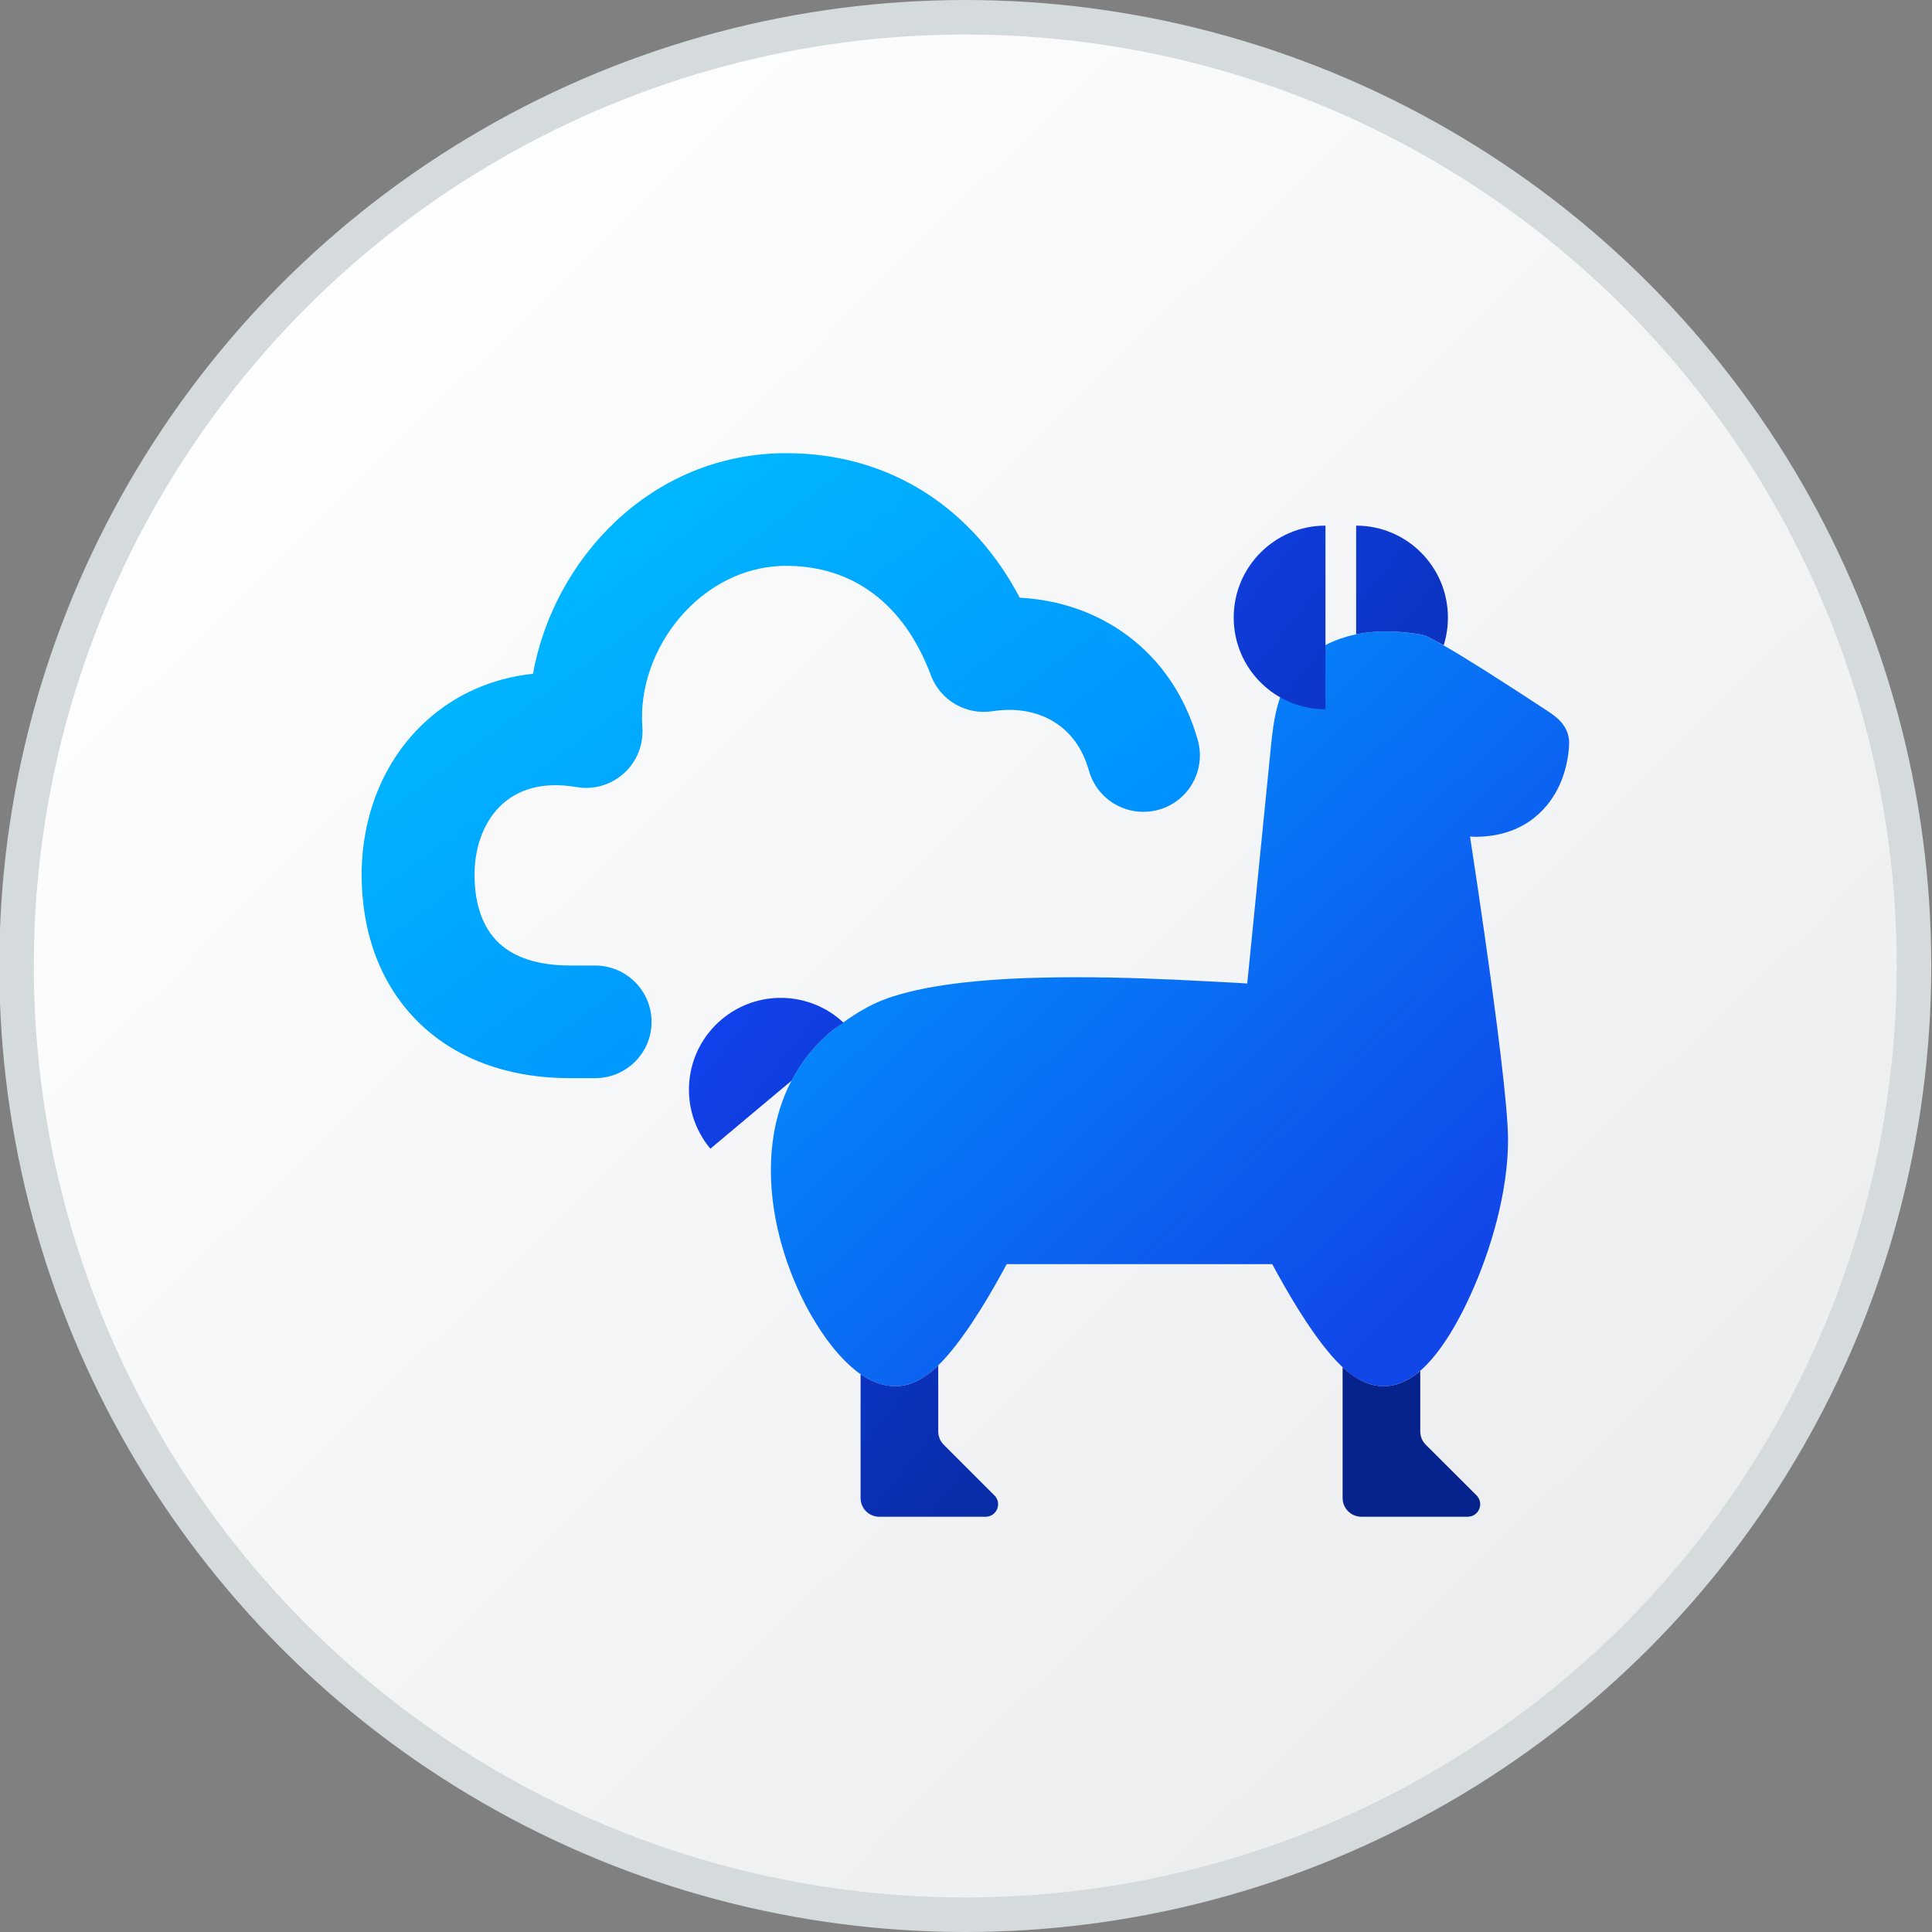 <svg width="16" height="16" viewBox="0 0 16 16" fill="none" xmlns="http://www.w3.org/2000/svg">
<rect x="0" y="0" width="16" height="16" fill="#808080" stroke="none"/>
<circle cx="7.994" cy="8" r="7.857" fill="url(#paint0_linear_3890_21431)" stroke="#D5DADD" stroke-width="0.286"/>
<g clip-path="url(#clip0_3890_21431)">
<path d="M10.838 5.432C11.037 5.274 11.335 5.183 11.756 5.253C11.783 5.257 11.809 5.266 11.833 5.278C11.975 5.349 12.242 5.516 12.459 5.656C12.57 5.727 12.674 5.795 12.75 5.845L12.84 5.904C12.928 5.963 12.995 6.041 12.995 6.153C12.994 6.188 12.992 6.222 12.983 6.277C12.972 6.342 12.95 6.433 12.903 6.527C12.855 6.623 12.779 6.726 12.66 6.806C12.54 6.886 12.391 6.93 12.217 6.93C12.203 6.93 12.188 6.929 12.174 6.927C12.209 7.154 12.253 7.449 12.297 7.757C12.39 8.41 12.489 9.162 12.489 9.439C12.489 9.869 12.348 10.351 12.18 10.72C12.096 10.906 11.999 11.077 11.899 11.205C11.849 11.269 11.792 11.331 11.729 11.379C11.671 11.424 11.577 11.48 11.459 11.48C11.342 11.48 11.249 11.425 11.194 11.385C11.133 11.34 11.077 11.284 11.029 11.229C10.932 11.118 10.836 10.978 10.754 10.847C10.667 10.707 10.589 10.568 10.536 10.469H8.337C8.284 10.568 8.207 10.707 8.119 10.847C8.037 10.978 7.941 11.118 7.844 11.229C7.796 11.284 7.74 11.34 7.68 11.385C7.624 11.425 7.531 11.48 7.415 11.48C7.317 11.48 7.234 11.445 7.172 11.409C7.108 11.372 7.05 11.323 6.997 11.27C6.892 11.165 6.791 11.024 6.703 10.866C6.528 10.551 6.384 10.127 6.384 9.692C6.384 9.246 6.534 8.934 6.697 8.732C6.776 8.632 6.857 8.561 6.92 8.514C7.053 8.414 7.189 8.324 7.348 8.268C7.488 8.219 7.647 8.184 7.814 8.159C8.148 8.108 8.539 8.093 8.915 8.093C9.294 8.093 9.666 8.109 9.966 8.125C10.074 8.13 10.169 8.136 10.252 8.14L10.329 8.145L10.525 6.185C10.535 6.084 10.549 5.95 10.586 5.824C10.625 5.691 10.696 5.544 10.838 5.432Z" fill="url(#paint1_linear_3890_21431)"/>
<path d="M11.231 5.253C11.379 5.223 11.554 5.219 11.757 5.253C11.783 5.257 11.809 5.265 11.833 5.278C11.868 5.295 11.909 5.318 11.956 5.344C11.979 5.271 11.991 5.194 11.991 5.114C11.991 4.694 11.651 4.353 11.231 4.353V5.253Z" fill="url(#paint2_linear_3890_21431)"/>
<path d="M11.119 11.322C11.143 11.345 11.168 11.366 11.194 11.384C11.249 11.425 11.342 11.48 11.459 11.48C11.578 11.48 11.671 11.424 11.73 11.379C11.741 11.371 11.751 11.362 11.762 11.353V11.854C11.762 11.895 11.778 11.935 11.807 11.964L12.228 12.384C12.293 12.45 12.247 12.561 12.154 12.561H11.275C11.189 12.561 11.119 12.492 11.119 12.406V11.322Z" fill="url(#paint3_linear_3890_21431)"/>
<path d="M7.127 11.38C7.142 11.39 7.157 11.4 7.172 11.409C7.234 11.445 7.318 11.48 7.415 11.48C7.532 11.48 7.625 11.425 7.68 11.384C7.711 11.362 7.741 11.336 7.77 11.308V11.854C7.77 11.895 7.786 11.935 7.815 11.964L8.235 12.384C8.301 12.45 8.254 12.561 8.162 12.561H7.282C7.196 12.561 7.127 12.492 7.127 12.406V11.38Z" fill="url(#paint4_linear_3890_21431)"/>
<path d="M6.985 8.469C6.967 8.481 6.945 8.496 6.92 8.514C6.857 8.561 6.777 8.632 6.697 8.732C6.647 8.794 6.599 8.866 6.555 8.95L5.883 9.513C5.614 9.191 5.655 8.712 5.977 8.442C6.275 8.192 6.709 8.209 6.985 8.469Z" fill="url(#paint5_linear_3890_21431)"/>
<path d="M10.217 5.114C10.217 5.534 10.557 5.874 10.977 5.874V4.353C10.557 4.353 10.217 4.694 10.217 5.114Z" fill="url(#paint6_linear_3890_21431)"/>
<path d="M6.511 4.686C5.81 4.686 5.27 5.37 5.32 6.024C5.33 6.167 5.274 6.308 5.167 6.404C5.06 6.501 4.915 6.543 4.773 6.518C4.481 6.468 4.284 6.546 4.158 6.661C4.025 6.783 3.93 6.985 3.93 7.245C3.93 7.507 4.008 7.685 4.116 7.794C4.221 7.902 4.405 7.996 4.723 7.996H4.928C5.186 7.996 5.396 8.205 5.396 8.463C5.396 8.721 5.186 8.929 4.928 8.929H4.723C4.21 8.929 3.763 8.77 3.446 8.446C3.131 8.124 2.995 7.693 2.995 7.245C2.995 6.761 3.173 6.297 3.525 5.975C3.766 5.754 4.071 5.616 4.414 5.58C4.582 4.64 5.384 3.753 6.511 3.753C7.397 3.753 8.069 4.234 8.445 4.95C9.103 4.983 9.71 5.385 9.92 6.131C9.989 6.38 9.843 6.637 9.595 6.706C9.346 6.775 9.088 6.631 9.018 6.382C8.964 6.189 8.857 6.054 8.722 5.974C8.585 5.892 8.412 5.86 8.219 5.89C8 5.924 7.787 5.8 7.709 5.592C7.49 5.006 7.068 4.686 6.511 4.686Z" fill="url(#paint7_linear_3890_21431)"/>
</g>
<defs>
<linearGradient id="paint0_linear_3890_21431" x1="1.446" y1="2.271" x2="13.682" y2="14.748" gradientUnits="userSpaceOnUse">
<stop stop-color="white"/>
<stop offset="1" stop-color="#EAECEE"/>
</linearGradient>
<linearGradient id="paint1_linear_3890_21431" x1="7.375" y1="6.164" x2="11.745" y2="10.786" gradientUnits="userSpaceOnUse">
<stop stop-color="#0195FF"/>
<stop offset="0.991" stop-color="#1147E9"/>
</linearGradient>
<linearGradient id="paint2_linear_3890_21431" x1="6.674" y1="5.561" x2="12.281" y2="10.056" gradientUnits="userSpaceOnUse">
<stop stop-color="#1348FF"/>
<stop offset="1" stop-color="#06238D"/>
</linearGradient>
<linearGradient id="paint3_linear_3890_21431" x1="6.674" y1="5.561" x2="12.281" y2="10.056" gradientUnits="userSpaceOnUse">
<stop stop-color="#1348FF"/>
<stop offset="1" stop-color="#06238D"/>
</linearGradient>
<linearGradient id="paint4_linear_3890_21431" x1="6.674" y1="5.561" x2="12.281" y2="10.056" gradientUnits="userSpaceOnUse">
<stop stop-color="#1348FF"/>
<stop offset="1" stop-color="#06238D"/>
</linearGradient>
<linearGradient id="paint5_linear_3890_21431" x1="6.674" y1="5.561" x2="12.281" y2="10.056" gradientUnits="userSpaceOnUse">
<stop stop-color="#1348FF"/>
<stop offset="1" stop-color="#06238D"/>
</linearGradient>
<linearGradient id="paint6_linear_3890_21431" x1="6.674" y1="5.561" x2="12.281" y2="10.056" gradientUnits="userSpaceOnUse">
<stop stop-color="#1348FF"/>
<stop offset="1" stop-color="#06238D"/>
</linearGradient>
<linearGradient id="paint7_linear_3890_21431" x1="4.034" y1="4.53" x2="7.507" y2="9.186" gradientUnits="userSpaceOnUse">
<stop stop-color="#00BBFF"/>
<stop offset="1" stop-color="#008BFF"/>
</linearGradient>
<clipPath id="clip0_3890_21431">
<rect width="10" height="10" fill="white" transform="translate(2.995 3)"/>
</clipPath>
</defs>
</svg>
